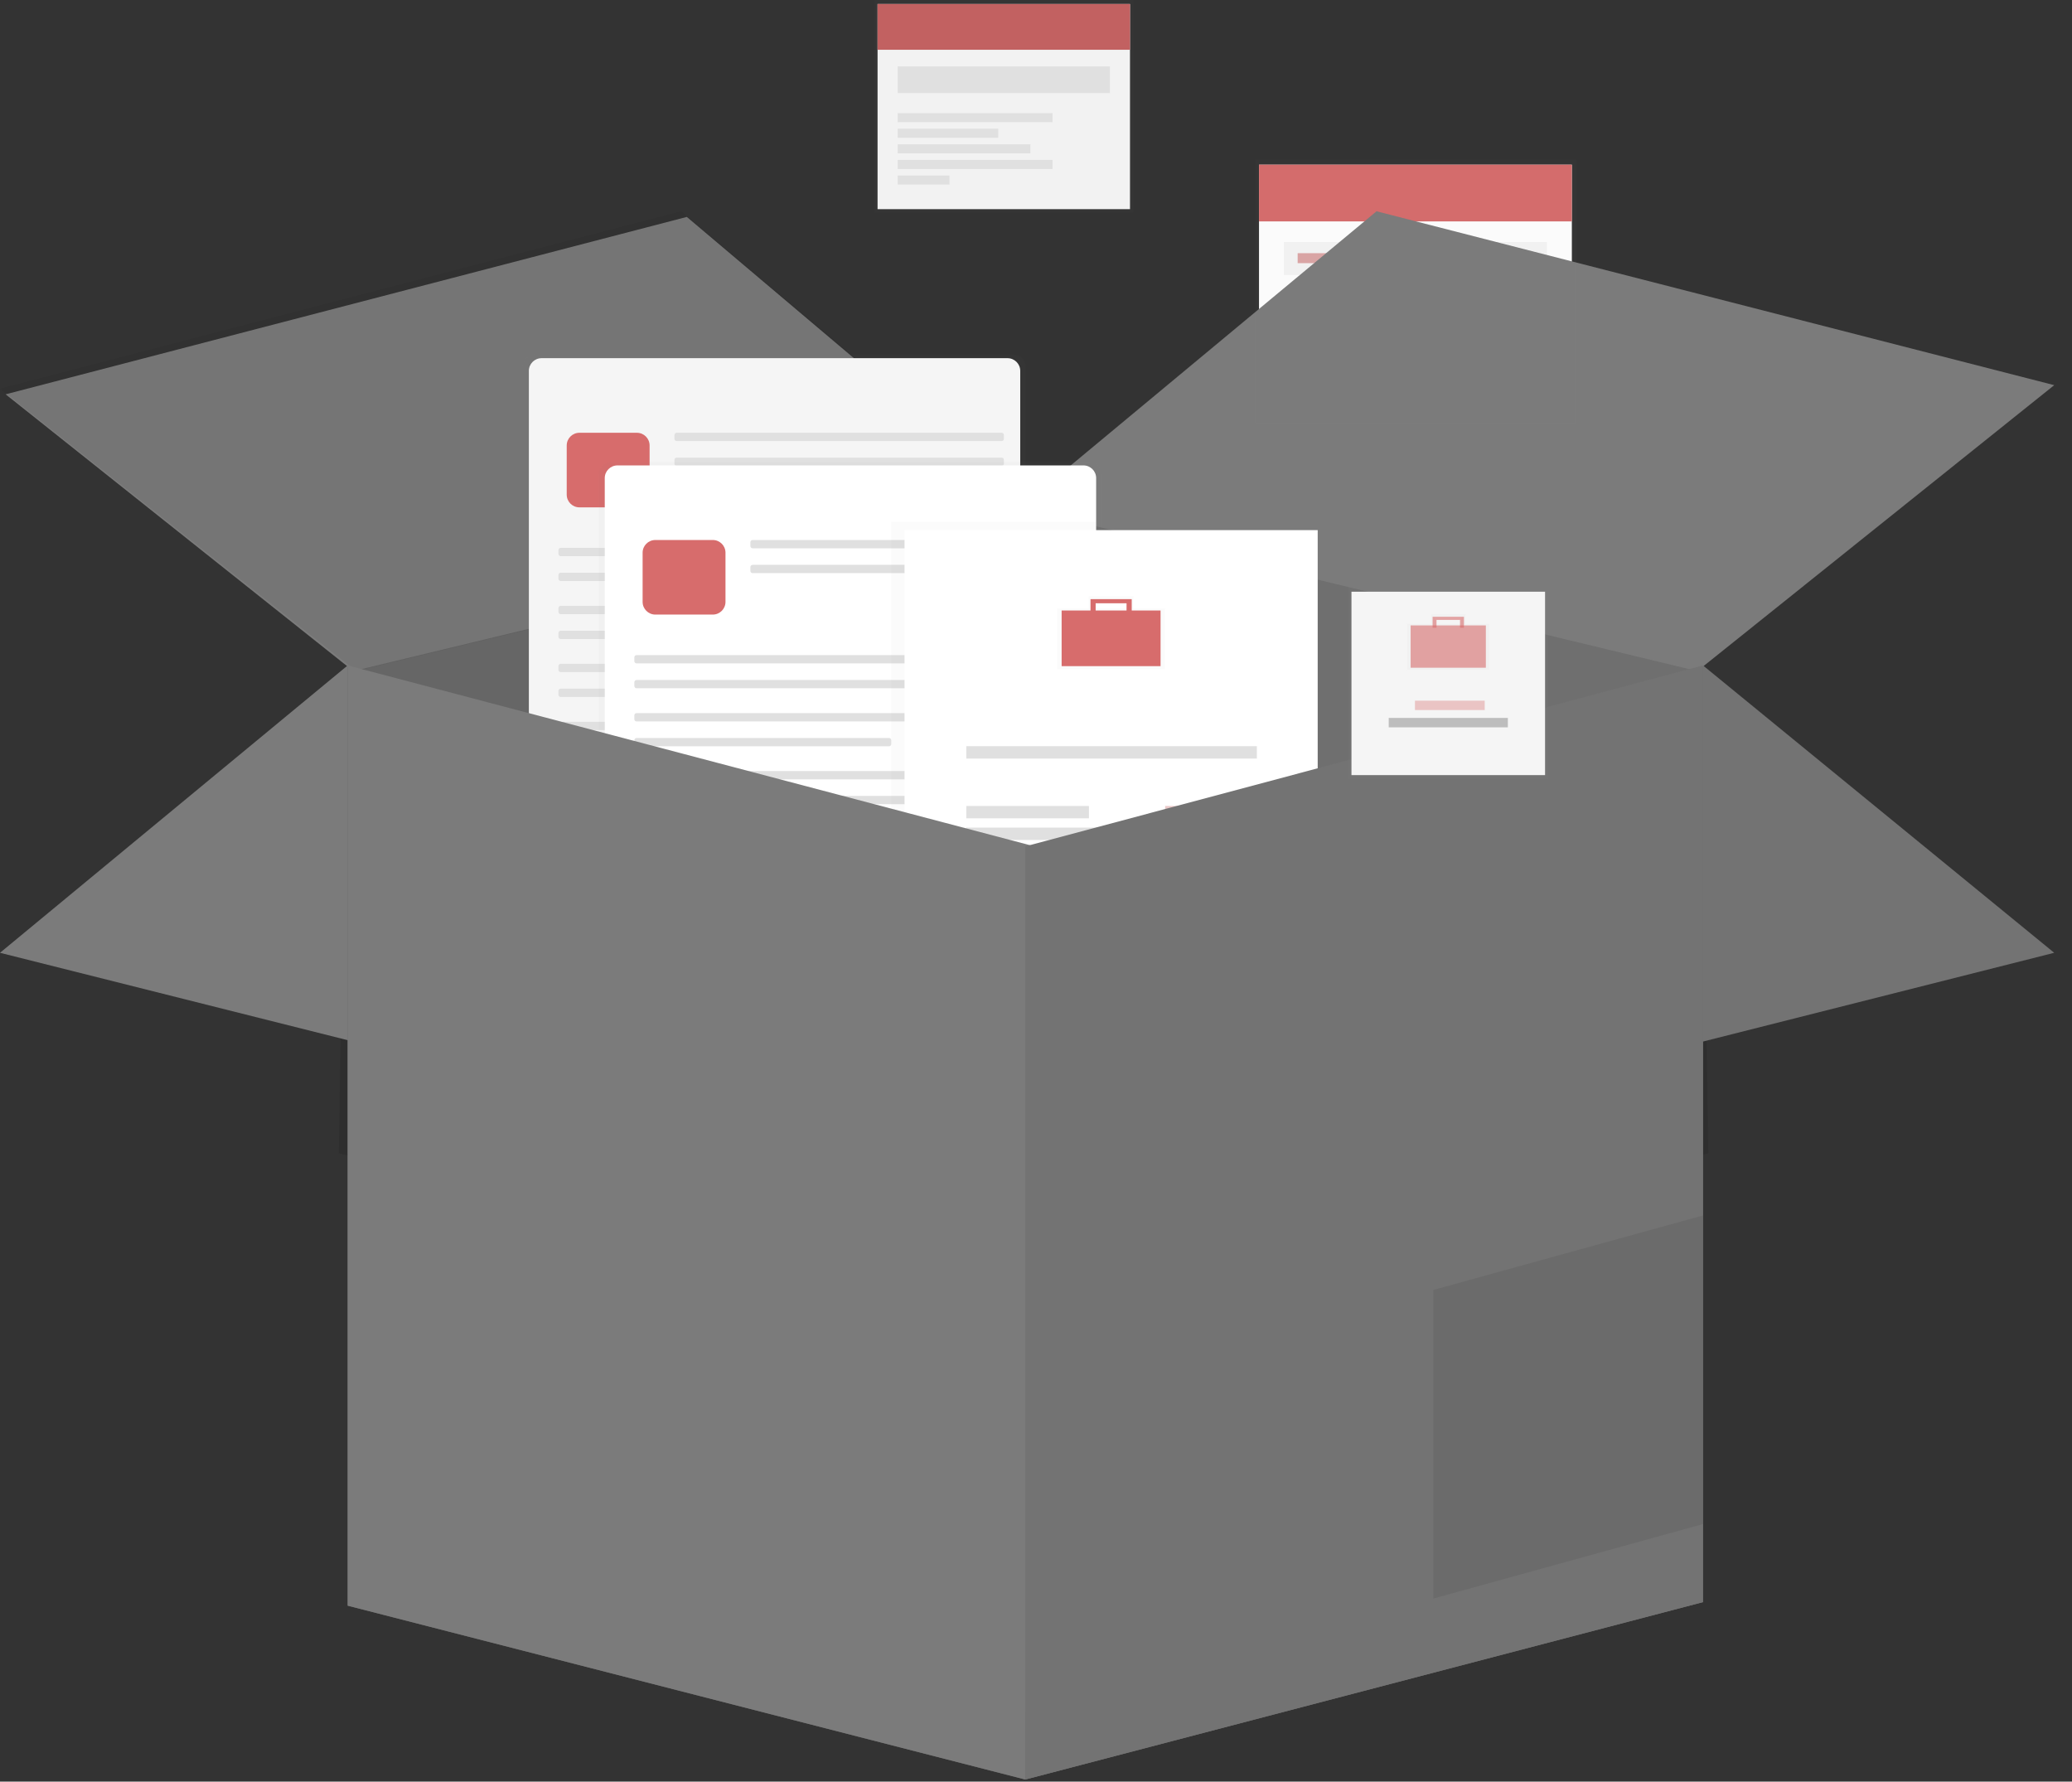 <svg width="107" height="92" viewBox="0 0 107 92" fill="none" xmlns="http://www.w3.org/2000/svg">
<rect x="0" y="0" width="107" height="92" fill="#333333" stroke="none"/>
<path d="M81.172 8.504H65.016V21.636H81.172V8.504Z" fill="white"/>
<path d="M81.172 8.504H65.016V11.433H81.172V8.504Z" fill="#D76C6C"/>
<path d="M79.885 12.496H66.303V14.202H79.885V12.496Z" fill="#F5F5F5"/>
<path d="M76.216 15.488H66.303V16.067H76.216V15.488Z" fill="#E0E0E0"/>
<path d="M72.74 16.486H66.303V17.065H72.74V16.486Z" fill="#E0E0E0"/>
<path d="M74.799 17.484H66.303V18.063H74.799V17.484Z" fill="#E0E0E0"/>
<path d="M76.216 18.482H66.303V19.061H76.216V18.482Z" fill="#E0E0E0"/>
<path d="M69.618 19.48H66.303V20.059H69.618V19.48Z" fill="#E0E0E0"/>
<path d="M70.873 13.074H67.012V13.589H70.873V13.074Z" fill="#DCA6A6"/>
<path opacity="0.1" d="M17.496 59.556L37.1 64.502L52.857 51.676V43.799L17.862 35.004L17.496 59.556Z" fill="black"/>
<path opacity="0.1" d="M88.218 59.556L68.614 64.502L52.857 51.676V43.799L87.853 35.004L88.218 59.556Z" fill="black"/>
<path d="M17.955 34.361L0 49.201L34.994 57.996L52.949 43.706L17.955 34.361Z" fill="#7B7B7B"/>
<path d="M87.942 34.361L106.081 49.201L71.27 57.996L52.947 43.706L87.942 34.361Z" fill="#7B7B7B"/>
<path opacity="0.07" d="M87.942 34.361L106.081 49.201L71.27 57.996L52.947 43.706L87.942 34.361Z" fill="black"/>
<path d="M87.942 34.362L52.947 25.934V91.893L87.942 82.733V34.362Z" fill="#7B7B7B"/>
<path opacity="0.1" d="M87.942 34.362L52.947 25.934V91.893L87.942 82.733V34.362Z" fill="black"/>
<path d="M17.955 34.362L52.949 25.934V91.893L17.955 82.915V34.362Z" fill="#7B7B7B"/>
<path opacity="0.17" d="M17.955 34.071L52.949 25.643V91.894L17.955 82.915V34.071Z" fill="black"/>
<path d="M52.656 26.225L71.087 10.91L106.082 19.889L87.651 34.654L52.656 26.225Z" fill="#7B7B7B"/>
<path d="M0.291 20.362L18.246 34.654L53.24 26.225L35.468 11.201L0.291 20.362Z" fill="#7B7B7B"/>
<path opacity="0.05" d="M0 20.071L18.393 34.654L53.386 26.225L35.177 10.91L0 20.071Z" fill="black"/>
<g opacity="0.5">
<path opacity="0.5" d="M52.311 18.309H27.648C27.286 18.309 26.992 18.602 26.992 18.965V41.618C26.992 41.981 27.286 42.274 27.648 42.274H52.311C52.673 42.274 52.967 41.981 52.967 41.618V18.965C52.967 18.602 52.673 18.309 52.311 18.309Z" fill="url(#paint0_linear)"/>
</g>
<path d="M52.03 18.496H27.966C27.604 18.496 27.311 18.79 27.311 19.152V41.224C27.311 41.586 27.604 41.88 27.966 41.88H52.03C52.392 41.88 52.686 41.586 52.686 41.224V19.152C52.686 18.79 52.392 18.496 52.03 18.496Z" fill="#F5F5F5"/>
<path d="M32.89 22.348H29.922C29.559 22.348 29.266 22.641 29.266 23.004V25.543C29.266 25.905 29.559 26.199 29.922 26.199H32.89C33.252 26.199 33.546 25.905 33.546 25.543V23.004C33.546 22.641 33.252 22.348 32.89 22.348Z" fill="#D76C6C"/>
<path d="M51.726 22.348H34.947C34.882 22.348 34.83 22.4 34.83 22.464V22.66C34.83 22.724 34.882 22.776 34.947 22.776H51.726C51.79 22.776 51.842 22.724 51.842 22.66V22.464C51.842 22.4 51.79 22.348 51.726 22.348Z" fill="#E0E0E0"/>
<path d="M51.726 23.631H34.947C34.882 23.631 34.83 23.683 34.83 23.747V23.943C34.83 24.007 34.882 24.059 34.947 24.059H51.726C51.79 24.059 51.842 24.007 51.842 23.943V23.747C51.842 23.683 51.79 23.631 51.726 23.631Z" fill="#E0E0E0"/>
<path d="M51.725 28.291H28.954C28.89 28.291 28.838 28.343 28.838 28.408V28.603C28.838 28.667 28.89 28.72 28.954 28.72H51.725C51.789 28.72 51.841 28.667 51.841 28.603V28.408C51.841 28.343 51.789 28.291 51.725 28.291Z" fill="#E0E0E0"/>
<path d="M51.725 29.574H28.954C28.89 29.574 28.838 29.626 28.838 29.691V29.886C28.838 29.951 28.89 30.003 28.954 30.003H51.725C51.789 30.003 51.841 29.951 51.841 29.886V29.691C51.841 29.626 51.789 29.574 51.725 29.574Z" fill="#E0E0E0"/>
<path d="M51.725 31.285H28.954C28.89 31.285 28.838 31.337 28.838 31.402V31.597C28.838 31.662 28.89 31.714 28.954 31.714H51.725C51.789 31.714 51.841 31.662 51.841 31.597V31.402C51.841 31.337 51.789 31.285 51.725 31.285Z" fill="#E0E0E0"/>
<path d="M41.988 32.57H28.954C28.89 32.57 28.838 32.623 28.838 32.687V32.882C28.838 32.947 28.89 32.999 28.954 32.999H41.988C42.053 32.999 42.105 32.947 42.105 32.882V32.687C42.105 32.623 42.053 32.57 41.988 32.57Z" fill="#E0E0E0"/>
<path d="M51.725 34.277H28.954C28.89 34.277 28.838 34.33 28.838 34.394V34.589C28.838 34.654 28.89 34.706 28.954 34.706H51.725C51.789 34.706 51.841 34.654 51.841 34.589V34.394C51.841 34.33 51.789 34.277 51.725 34.277Z" fill="#E0E0E0"/>
<path d="M51.725 35.56H28.954C28.89 35.56 28.838 35.613 28.838 35.677V35.873C28.838 35.937 28.89 35.989 28.954 35.989H51.725C51.789 35.989 51.841 35.937 51.841 35.873V35.677C51.841 35.613 51.789 35.56 51.725 35.56Z" fill="#E0E0E0"/>
<path d="M51.725 37.273H28.954C28.89 37.273 28.838 37.326 28.838 37.39V37.585C28.838 37.65 28.89 37.702 28.954 37.702H51.725C51.789 37.702 51.841 37.65 51.841 37.585V37.39C51.841 37.326 51.789 37.273 51.725 37.273Z" fill="#E0E0E0"/>
<path d="M41.988 38.557H28.954C28.89 38.557 28.838 38.609 28.838 38.673V38.869C28.838 38.933 28.89 38.985 28.954 38.985H41.988C42.053 38.985 42.105 38.933 42.105 38.869V38.673C42.105 38.609 42.053 38.557 41.988 38.557Z" fill="#E0E0E0"/>
<g opacity="0.5">
<path opacity="0.5" d="M56.231 23.848H31.568C31.206 23.848 30.912 24.141 30.912 24.504V47.157C30.912 47.52 31.206 47.813 31.568 47.813H56.231C56.593 47.813 56.887 47.52 56.887 47.157V24.504C56.887 24.141 56.593 23.848 56.231 23.848Z" fill="url(#paint1_linear)"/>
</g>
<path d="M55.95 24.033H31.887C31.524 24.033 31.23 24.327 31.23 24.689V46.761C31.23 47.123 31.524 47.417 31.887 47.417H55.95C56.312 47.417 56.606 47.123 56.606 46.761V24.689C56.606 24.327 56.312 24.033 55.95 24.033Z" fill="white"/>
<path d="M36.809 27.885H33.842C33.479 27.885 33.185 28.178 33.185 28.541V31.08C33.185 31.442 33.479 31.736 33.842 31.736H36.809C37.172 31.736 37.465 31.442 37.465 31.08V28.541C37.465 28.178 37.172 27.885 36.809 27.885Z" fill="#D76C6C"/>
<path d="M55.645 27.885H38.867C38.802 27.885 38.75 27.937 38.75 28.001V28.197C38.75 28.261 38.802 28.313 38.867 28.313H55.645C55.71 28.313 55.762 28.261 55.762 28.197V28.001C55.762 27.937 55.71 27.885 55.645 27.885Z" fill="#E0E0E0"/>
<path d="M55.645 29.168H38.867C38.802 29.168 38.75 29.22 38.75 29.285V29.48C38.75 29.544 38.802 29.596 38.867 29.596H55.645C55.71 29.596 55.762 29.544 55.762 29.48V29.285C55.762 29.22 55.71 29.168 55.645 29.168Z" fill="#E0E0E0"/>
<path d="M55.645 33.828H32.874C32.81 33.828 32.758 33.88 32.758 33.945V34.14C32.758 34.205 32.81 34.257 32.874 34.257H55.645C55.709 34.257 55.761 34.205 55.761 34.14V33.945C55.761 33.88 55.709 33.828 55.645 33.828Z" fill="#E0E0E0"/>
<path d="M55.645 35.113H32.874C32.81 35.113 32.758 35.166 32.758 35.23V35.425C32.758 35.49 32.81 35.542 32.874 35.542H55.645C55.709 35.542 55.761 35.49 55.761 35.425V35.23C55.761 35.166 55.709 35.113 55.645 35.113Z" fill="#E0E0E0"/>
<path d="M55.645 36.824H32.874C32.81 36.824 32.758 36.876 32.758 36.941V37.136C32.758 37.201 32.81 37.253 32.874 37.253H55.645C55.709 37.253 55.761 37.201 55.761 37.136V36.941C55.761 36.876 55.709 36.824 55.645 36.824Z" fill="#E0E0E0"/>
<path d="M45.908 38.109H32.874C32.81 38.109 32.758 38.162 32.758 38.226V38.421C32.758 38.486 32.81 38.538 32.874 38.538H45.908C45.973 38.538 46.025 38.486 46.025 38.421V38.226C46.025 38.162 45.973 38.109 45.908 38.109Z" fill="#E0E0E0"/>
<path d="M55.645 39.816H32.874C32.81 39.816 32.758 39.869 32.758 39.933V40.128C32.758 40.193 32.81 40.245 32.874 40.245H55.645C55.709 40.245 55.761 40.193 55.761 40.128V39.933C55.761 39.869 55.709 39.816 55.645 39.816Z" fill="#E0E0E0"/>
<path d="M55.645 41.1H32.874C32.81 41.1 32.758 41.152 32.758 41.216V41.412C32.758 41.476 32.81 41.528 32.874 41.528H55.645C55.709 41.528 55.761 41.476 55.761 41.412V41.216C55.761 41.152 55.709 41.1 55.645 41.1Z" fill="#E0E0E0"/>
<path d="M55.645 42.81H32.874C32.81 42.81 32.758 42.863 32.758 42.927V43.123C32.758 43.187 32.81 43.239 32.874 43.239H55.645C55.709 43.239 55.761 43.187 55.761 43.123V42.927C55.761 42.863 55.709 42.81 55.645 42.81Z" fill="#E0E0E0"/>
<path d="M45.908 44.094H32.874C32.81 44.094 32.758 44.146 32.758 44.21V44.406C32.758 44.47 32.81 44.522 32.874 44.522H45.908C45.973 44.522 46.025 44.47 46.025 44.406V44.21C46.025 44.146 45.973 44.094 45.908 44.094Z" fill="#E0E0E0"/>
<g opacity="0.5">
<path opacity="0.5" d="M68.524 26.949H46.018V53.392H68.524V26.949Z" fill="url(#paint2_linear)"/>
</g>
<path d="M68.047 27.375H46.711V52.807H68.047V27.375Z" fill="white"/>
<g opacity="0.5">
<path opacity="0.5" d="M58.54 31.419V30.779H56.215V31.419H54.588V34.558H60.167V31.419H58.54ZM56.499 31.012H58.248V31.419H56.499V31.012Z" fill="url(#paint3_linear)"/>
</g>
<path d="M59.932 31.525H54.824V34.399H59.932V31.525Z" fill="#D76C6C"/>
<path d="M56.315 30.939V31.684H56.58V31.152H58.176V31.684H58.443V30.939H56.315Z" fill="#D76C6C"/>
<path d="M64.906 38.533H49.902V39.172H64.906V38.533Z" fill="#E0E0E0"/>
<path d="M64.906 42.736H49.902V43.375H64.906V42.736Z" fill="#E0E0E0"/>
<path d="M64.906 43.853H49.902V44.492H64.906V43.853Z" fill="#E0E0E0"/>
<path d="M56.233 41.619H49.902V42.258H56.233V41.619Z" fill="#E0E0E0"/>
<path opacity="0.6" d="M64.905 41.619H60.17V42.258H64.905V41.619Z" fill="#DCA6A6"/>
<path d="M59.905 46.461H55.17V47.099H59.905V46.461Z" fill="#D76C6C"/>
<path d="M17.955 34.361V82.914L52.949 91.892L53.421 43.706L17.955 34.361Z" fill="#7B7B7B"/>
<path d="M87.942 82.731L52.947 91.892V43.706L87.942 34.361V82.731Z" fill="#7B7B7B"/>
<path opacity="0.07" d="M87.942 82.731L52.947 91.892V43.706L87.942 34.361V82.731Z" fill="black"/>
<path opacity="0.07" d="M74.019 66.61V82.549L87.944 78.702V62.762L74.019 66.61Z" fill="black"/>
<path d="M79.95 30.312H69.629V40.228H79.95V30.312Z" fill="url(#paint4_linear)"/>
<path d="M79.788 30.555H69.791V40.026H79.788V30.555Z" fill="#F5F5F5"/>
<g opacity="0.5">
<path opacity="0.5" d="M75.674 32.215V31.723H73.906V32.21H72.668V34.597H76.912V32.215H75.674ZM74.127 31.906H75.454V32.215H74.127V31.906Z" fill="url(#paint5_linear)"/>
</g>
<path opacity="0.6" d="M76.731 32.295H72.846V34.48H76.731V32.295Z" fill="#D76C6C"/>
<path opacity="0.6" d="M73.981 31.85V32.417H74.183V32.011H75.397V32.417H75.599V31.85H73.981Z" fill="#D76C6C"/>
<g opacity="0.6">
<path opacity="0.6" d="M76.672 36.182H73.07V36.667H76.672V36.182Z" fill="#D76C6C"/>
</g>
<path d="M77.867 37.072H71.715V37.558H77.867V37.072Z" fill="#BDBDBD"/>
<g opacity="0.5">
<path opacity="0.5" d="M58.534 0H45.162V10.984H58.534V0Z" fill="url(#paint6_linear)"/>
</g>
<path d="M58.354 0.207H45.318V10.801H58.354V0.207Z" fill="#F2F2F2"/>
<path d="M58.354 0.207H45.318V2.57H58.354V0.207Z" fill="#D76C6C"/>
<path opacity="0.1" d="M58.354 0.207H45.318V2.57H58.354V0.207Z" fill="black"/>
<path d="M57.316 3.428H46.357V4.804H57.316V3.428Z" fill="#E0E0E0"/>
<path d="M54.355 5.842H46.357V6.31H54.355V5.842Z" fill="#E0E0E0"/>
<path d="M51.55 6.646H46.357V7.114H51.55V6.646Z" fill="#E0E0E0"/>
<path d="M53.212 7.451H46.357V7.919H53.212V7.451Z" fill="#E0E0E0"/>
<path d="M54.355 8.258H46.357V8.726H54.355V8.258Z" fill="#E0E0E0"/>
<path d="M49.032 9.062H46.357V9.53H49.032V9.062Z" fill="#E0E0E0"/>
<g opacity="0.5">
<path opacity="0.5" d="M81.397 8.248H64.822V21.862H81.397V8.248Z" fill="url(#paint7_linear)"/>
</g>
<defs>
<linearGradient id="paint0_linear" x1="7297.77" y1="10027.3" x2="7297.77" y2="6087.37" gradientUnits="userSpaceOnUse">
<stop stop-color="#808080" stop-opacity="0.25"/>
<stop offset="0.54" stop-color="#808080" stop-opacity="0.12"/>
<stop offset="1" stop-color="#808080" stop-opacity="0.1"/>
</linearGradient>
<linearGradient id="paint1_linear" x1="8000.4" y1="10943.3" x2="8000.4" y2="7003.38" gradientUnits="userSpaceOnUse">
<stop stop-color="#808080" stop-opacity="0.25"/>
<stop offset="0.54" stop-color="#808080" stop-opacity="0.12"/>
<stop offset="1" stop-color="#808080" stop-opacity="0.1"/>
</linearGradient>
<linearGradient id="paint2_linear" x1="9015.74" y1="13086.9" x2="9015.74" y2="8290.47" gradientUnits="userSpaceOnUse">
<stop stop-color="#808080" stop-opacity="0.25"/>
<stop offset="0.54" stop-color="#808080" stop-opacity="0.12"/>
<stop offset="1" stop-color="#808080" stop-opacity="0.1"/>
</linearGradient>
<linearGradient id="paint3_linear" x1="3581.95" y1="1664.82" x2="3581.95" y2="1566.88" gradientUnits="userSpaceOnUse">
<stop stop-color="#808080" stop-opacity="0.25"/>
<stop offset="0.54" stop-color="#808080" stop-opacity="0.12"/>
<stop offset="1" stop-color="#808080" stop-opacity="0.1"/>
</linearGradient>
<linearGradient id="paint4_linear" x1="5423.22" y1="4032.29" x2="5423.22" y2="3357.83" gradientUnits="userSpaceOnUse">
<stop stop-color="#808080" stop-opacity="0.25"/>
<stop offset="0.54" stop-color="#808080" stop-opacity="0.12"/>
<stop offset="1" stop-color="#808080" stop-opacity="0.1"/>
</linearGradient>
<linearGradient id="paint5_linear" x1="3262.58" y1="1275.79" x2="3262.58" y2="1219.12" gradientUnits="userSpaceOnUse">
<stop stop-color="#808080" stop-opacity="0.25"/>
<stop offset="0.54" stop-color="#808080" stop-opacity="0.12"/>
<stop offset="1" stop-color="#808080" stop-opacity="0.1"/>
</linearGradient>
<linearGradient id="paint6_linear" x1="4877.04" y1="2229.7" x2="4877.04" y2="1402.03" gradientUnits="userSpaceOnUse">
<stop stop-color="#808080" stop-opacity="0.25"/>
<stop offset="0.54" stop-color="#808080" stop-opacity="0.12"/>
<stop offset="1" stop-color="#808080" stop-opacity="0.1"/>
</linearGradient>
<linearGradient id="paint7_linear" x1="8471.24" y1="3787.65" x2="8471.24" y2="2516.23" gradientUnits="userSpaceOnUse">
<stop stop-color="#808080" stop-opacity="0.25"/>
<stop offset="0.54" stop-color="#808080" stop-opacity="0.12"/>
<stop offset="1" stop-color="#808080" stop-opacity="0.1"/>
</linearGradient>
</defs>
</svg>
